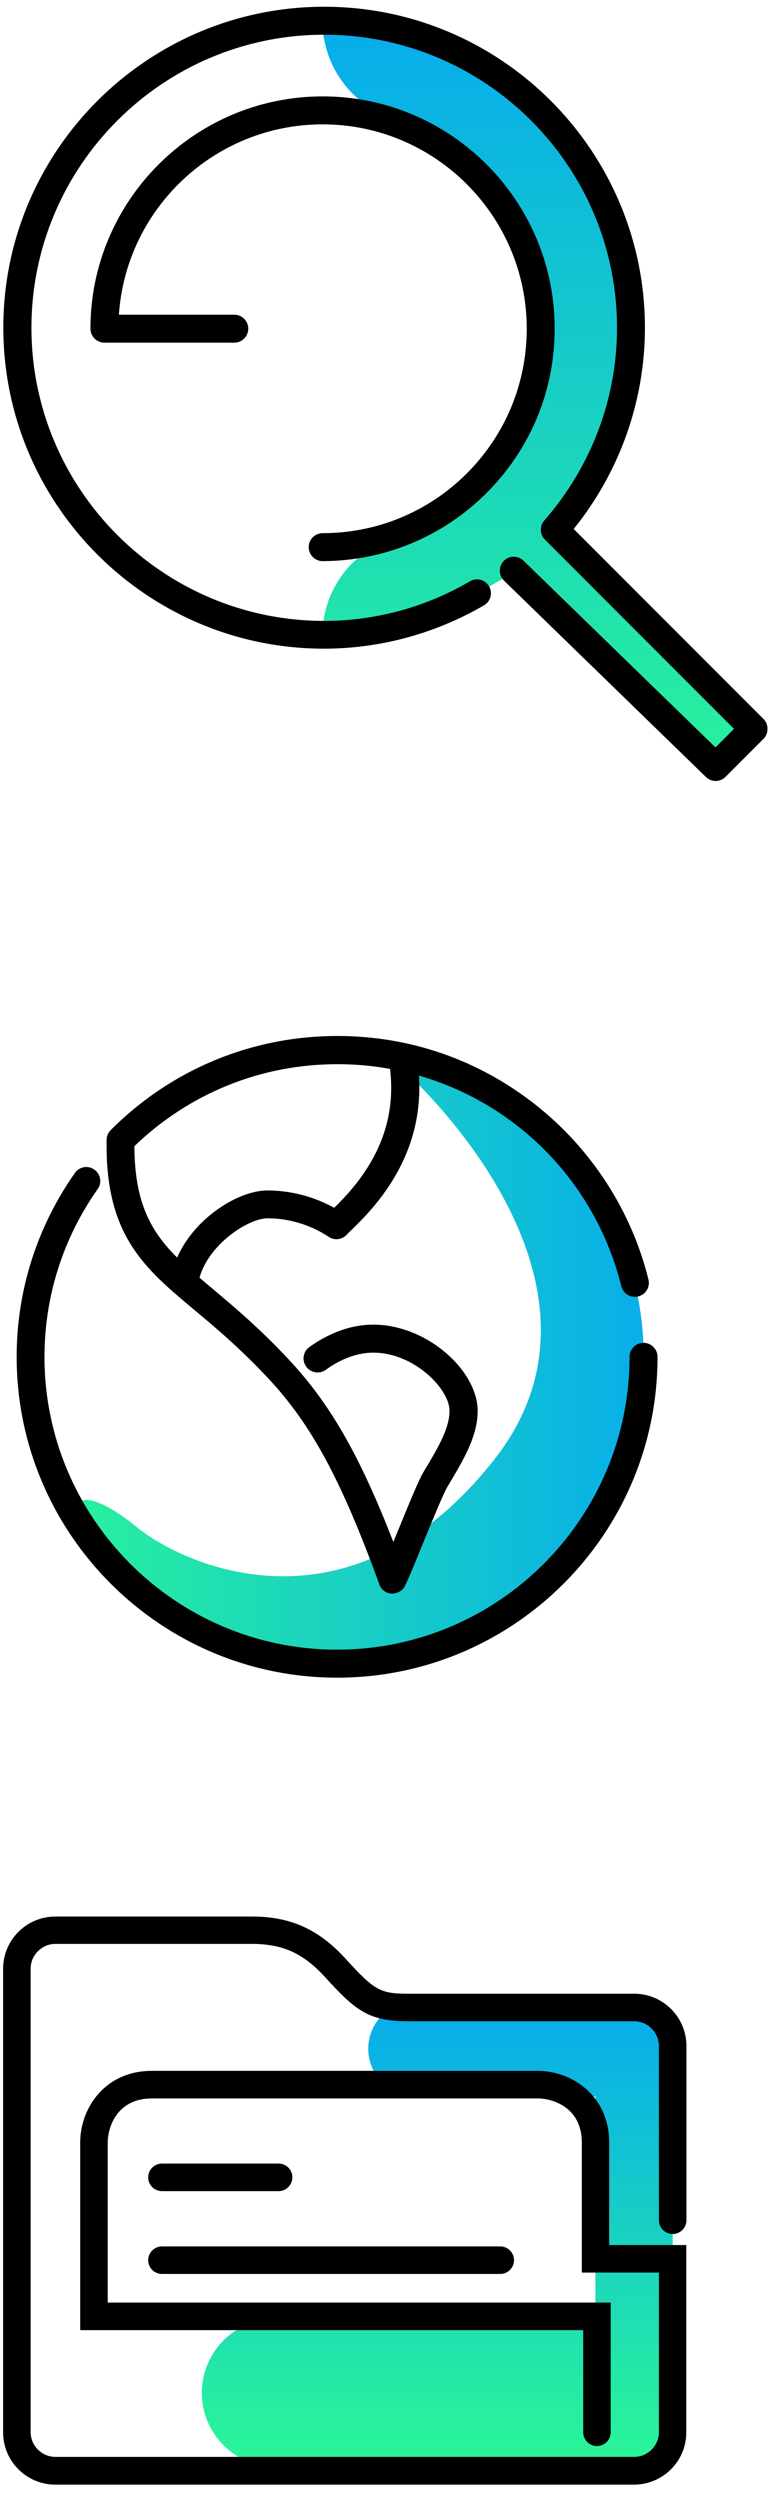 <?xml version="1.0" encoding="UTF-8"?>
<svg width="46px" height="149px" viewBox="0 0 46 149" version="1.1" xmlns="http://www.w3.org/2000/svg" xmlns:xlink="http://www.w3.org/1999/xlink">
    <!-- Generator: Sketch 60 (88103) - https://sketch.com -->
    <title>ic_sprite</title>
    <desc>Created with Sketch.</desc>
    <defs>
        <linearGradient x1="50.009%" y1="97.097%" x2="50.009%" y2="5.34%" id="linearGradient-1">
            <stop stop-color="#2AF598" offset="0%"></stop>
            <stop stop-color="#08AEEA" offset="100%"></stop>
        </linearGradient>
        <linearGradient x1="0.001%" y1="50.006%" x2="99.993%" y2="50.006%" id="linearGradient-2">
            <stop stop-color="#2AF598" offset="0%"></stop>
            <stop stop-color="#08AEEA" offset="100%"></stop>
        </linearGradient>
        <linearGradient x1="50.007%" y1="105.097%" x2="50.007%" y2="4.324%" id="linearGradient-3">
            <stop stop-color="#2AF598" offset="0%"></stop>
            <stop stop-color="#08AEEA" offset="100%"></stop>
        </linearGradient>
    </defs>
    <g id="Page-1" stroke="none" stroke-width="1" fill="none" fill-rule="evenodd">
        <g id="Artboard" fill-rule="nonzero">
            <g id="ic_sprite">
                <g id="group-7-(1)" transform="translate(0, 114)">
                    <path d="M40.134,8.801 L40.134,30.578 C40.134,31.902 39.056,32.98 37.731,32.98 L35.668,32.98 L35.668,33.041 L16.468,33.041 C14.025,33.041 12.043,31.06 12.043,28.616 C12.043,26.173 14.025,24.191 16.468,24.191 L35.525,24.191 L35.525,10.957 L24.815,10.957 C23.245,10.957 21.971,9.684 21.971,8.113 C21.971,6.543 23.245,5.269 24.815,5.269 L37.167,5.269 L37.167,5.32 C38.85,5.587 40.134,7.045 40.134,8.8 L40.134,8.801 Z" id="Path" fill="url(#linearGradient-1)"></path>
                    <path d="M37.834,34.088 L3.305,34.088 C1.581,34.088 0.185,32.692 0.185,30.968 L0.185,3.348 C0.185,1.624 1.581,0.228 3.306,0.228 L15.031,0.228 C17.341,0.228 19.025,0.988 20.647,2.774 C22.341,4.633 22.69,4.828 24.353,4.828 L37.833,4.828 C39.559,4.828 40.955,6.224 40.955,7.948 L40.955,18.328 C40.955,18.78 40.585,19.15 40.134,19.15 C39.682,19.15 39.312,18.78 39.312,18.329 L39.312,7.948 C39.312,7.137 38.645,6.469 37.834,6.469 L24.354,6.469 C21.992,6.469 21.212,5.833 19.425,3.872 C18.111,2.424 16.879,1.859 15.031,1.859 L3.306,1.859 C2.496,1.859 1.828,2.527 1.828,3.338 L1.828,30.956 C1.828,31.767 2.495,32.434 3.306,32.434 L37.835,32.434 C38.646,32.434 39.313,31.767 39.313,30.956 L39.313,21.449 L34.713,21.449 L34.713,13.698 C34.713,11.614 32.989,11.07 32.085,11.07 L9.056,11.07 C6.971,11.07 6.427,12.795 6.427,13.698 L6.427,23.236 L36.437,23.236 L36.437,30.967 C36.437,31.419 36.068,31.789 35.617,31.789 C35.164,31.789 34.795,31.419 34.795,30.967 L34.795,24.879 L4.785,24.879 L4.785,13.698 C4.785,11.623 6.284,9.426 9.055,9.426 L32.075,9.426 C34.148,9.426 36.345,10.926 36.345,13.697 L36.345,19.807 L40.945,19.807 L40.945,30.967 C40.955,32.681 39.548,34.087 37.834,34.087 L37.834,34.088 Z M17.444,15.772 C17.444,15.32 17.074,14.951 16.622,14.951 L9.662,14.951 C9.21,14.951 8.84,15.321 8.84,15.772 C8.84,16.224 9.21,16.594 9.661,16.594 L16.622,16.594 C17.074,16.594 17.444,16.224 17.444,15.772 Z M30.668,20.711 C30.668,20.259 30.298,19.889 29.846,19.889 L9.661,19.889 C9.21,19.889 8.84,20.259 8.84,20.711 C8.84,21.162 9.21,21.531 9.661,21.531 L29.846,21.531 C30.298,21.531 30.668,21.162 30.668,20.711 Z" id="Shape" fill="#000000"></path>
                </g>
                <g id="group-6-(1)" transform="translate(0, 61)">
                    <path d="M9.637,34.838 C12.612,36.926 16.213,38.158 20.117,38.158 C30.201,38.158 38.405,29.953 38.405,19.869 C38.405,9.786 30.201,1.581 20.117,1.581 L24.021,2.729 C24.021,2.729 38.061,15.089 29.501,25.976 C20.941,36.863 10.974,32.343 8.104,29.974 C4.304,26.852 2.195,28.314 9.638,34.838 L9.637,34.838 Z" id="Path" fill="url(#linearGradient-2)"></path>
                    <path d="M20.117,38.992 C9.574,38.992 0.994,30.412 0.994,19.869 C0.994,15.934 2.194,12.145 4.47,8.909 C4.731,8.533 5.253,8.439 5.629,8.711 C6.004,8.971 6.099,9.493 5.827,9.869 C3.75,12.823 2.654,16.279 2.654,19.869 C2.654,29.493 10.483,37.322 20.107,37.322 C29.731,37.322 37.56,29.493 37.56,19.869 C37.56,19.409 37.936,19.034 38.395,19.034 C38.855,19.034 39.23,19.41 39.23,19.869 C39.24,30.412 30.66,38.992 20.117,38.992 L20.117,38.992 Z M23.405,33.982 L23.364,33.982 C23.259,33.972 23.144,33.951 23.04,33.898 C23.03,33.898 23.03,33.888 23.02,33.888 C22.925,33.836 22.852,33.773 22.79,33.7 C22.727,33.637 22.685,33.554 22.643,33.47 C22.643,33.46 22.633,33.45 22.633,33.429 C20.378,27.239 18.583,23.909 16.025,21.174 C14.335,19.368 12.873,18.136 11.579,17.061 L11.569,17.051 C8.656,14.619 6.359,12.688 6.359,7.281 L6.359,6.956 C6.359,6.736 6.443,6.517 6.599,6.361 C10.211,2.74 15.024,0.746 20.128,0.746 C24.48,0.746 28.583,2.176 31.996,4.88 C35.306,7.5 37.685,11.195 38.687,15.255 C38.802,15.705 38.531,16.153 38.082,16.268 C37.632,16.383 37.184,16.111 37.069,15.662 C35.535,9.493 30.859,4.796 24.992,3.106 C25.336,8.086 22.142,11.175 20.879,12.396 L20.66,12.616 C20.378,12.897 19.94,12.939 19.616,12.72 C18.844,12.208 17.57,11.613 15.952,11.613 C14.846,11.613 12.476,13.117 11.902,15.152 C12.132,15.35 12.382,15.559 12.632,15.768 L12.643,15.778 C13.969,16.895 15.483,18.158 17.236,20.038 C19.679,22.647 21.443,25.695 23.468,30.904 C23.551,30.716 23.624,30.517 23.708,30.319 C24.46,28.482 24.971,27.239 25.253,26.759 C26.13,25.299 26.819,24.139 26.819,23.085 C26.819,21.78 24.699,19.62 22.278,19.62 C21.098,19.62 20.086,20.173 19.438,20.643 C19.063,20.914 18.541,20.831 18.27,20.455 C17.998,20.079 18.082,19.557 18.457,19.285 C19.303,18.68 20.65,17.95 22.277,17.95 C23.75,17.95 25.305,18.544 26.547,19.588 C27.769,20.611 28.499,21.927 28.499,23.085 C28.499,24.599 27.664,25.998 26.693,27.615 C26.453,28.023 25.785,29.641 25.253,30.945 C24.793,32.073 24.397,33.054 24.167,33.503 C24.167,33.513 24.157,33.523 24.157,33.534 C24.115,33.618 24.052,33.691 23.99,33.754 C23.906,33.826 23.812,33.889 23.708,33.92 C23.604,33.962 23.51,33.983 23.405,33.983 L23.405,33.982 Z M8.019,7.312 C8.029,10.642 8.979,12.374 10.566,13.951 C11.62,11.561 14.251,9.953 15.942,9.953 C17.602,9.953 18.969,10.453 19.94,10.986 C21.276,9.671 23.791,6.956 23.27,2.708 C22.247,2.521 21.192,2.427 20.128,2.427 C15.576,2.427 11.297,4.159 8.019,7.312 L8.019,7.312 Z" id="Shape" fill="#000000"></path>
                </g>
                <g id="group-5-(1)">
                    <path d="M33.104,31.569 C35.927,28.349 37.646,24.142 37.646,19.537 C37.646,9.444 29.438,1.235 19.344,1.235 L19.24,1.235 C19.24,3.902 20.958,6.277 23.51,7.09 C28.781,8.787 32.396,13.6 32.396,19.59 C32.396,25.61 28.74,30.454 23.416,32.12 C20.927,32.902 19.24,35.235 19.24,37.85 L19.344,37.85 C22.667,37.85 25.781,36.944 28.469,35.37 L30.104,34.433 C30.625,34.11 31.292,34.183 31.729,34.61 L42.302,44.892 C42.646,45.225 43.208,45.225 43.552,44.882 L44.969,43.454 L33.104,31.569 L33.104,31.569 Z" id="Path" fill="url(#linearGradient-3)"></path>
                    <path d="M42.698,46.548 C42.49,46.548 42.281,46.464 42.115,46.308 L30.073,34.61 C29.74,34.287 29.74,33.767 30.053,33.433 C30.375,33.1 30.896,33.1 31.229,33.413 L42.688,44.547 L43.792,43.443 L32.51,32.162 C32.198,31.85 32.188,31.35 32.469,31.027 C35.271,27.829 36.813,23.757 36.813,19.537 C36.813,9.902 28.979,2.069 19.343,2.069 C9.708,2.069 1.876,9.902 1.876,19.537 C1.876,29.173 9.709,37.007 19.345,37.007 C22.386,37.007 25.397,36.194 28.043,34.642 C28.439,34.412 28.949,34.548 29.178,34.944 C29.408,35.339 29.272,35.85 28.876,36.079 C25.97,37.767 22.668,38.662 19.334,38.662 C8.781,38.662 0.198,30.079 0.198,19.527 C0.198,8.975 8.792,0.402 19.344,0.402 C29.896,0.402 38.478,8.985 38.478,19.537 C38.478,23.892 36.978,28.121 34.228,31.527 L45.551,42.85 C45.707,43.006 45.791,43.214 45.791,43.444 C45.791,43.673 45.707,43.881 45.551,44.037 L43.281,46.308 C43.124,46.465 42.905,46.548 42.697,46.548 L42.698,46.548 Z M28.99,29.422 C31.635,26.797 33.094,23.307 33.094,19.588 C33.094,11.953 26.885,5.745 19.25,5.745 C11.615,5.745 5.396,11.954 5.396,19.589 C5.396,20.048 5.771,20.423 6.229,20.423 L13.979,20.423 C14.438,20.423 14.813,20.048 14.813,19.589 C14.813,19.131 14.438,18.756 13.979,18.756 L7.094,18.756 C7.521,12.423 12.813,7.412 19.25,7.412 C25.969,7.412 31.427,12.882 31.427,19.59 C31.427,22.86 30.146,25.933 27.823,28.246 C25.531,30.516 22.479,31.777 19.25,31.777 C18.792,31.777 18.417,32.152 18.417,32.61 C18.417,33.069 18.792,33.444 19.25,33.444 C22.917,33.434 26.375,32.006 28.99,29.423 L28.99,29.422 Z" id="Shape" fill="#000000"></path>
                </g>
            </g>
        </g>
    </g>
</svg>